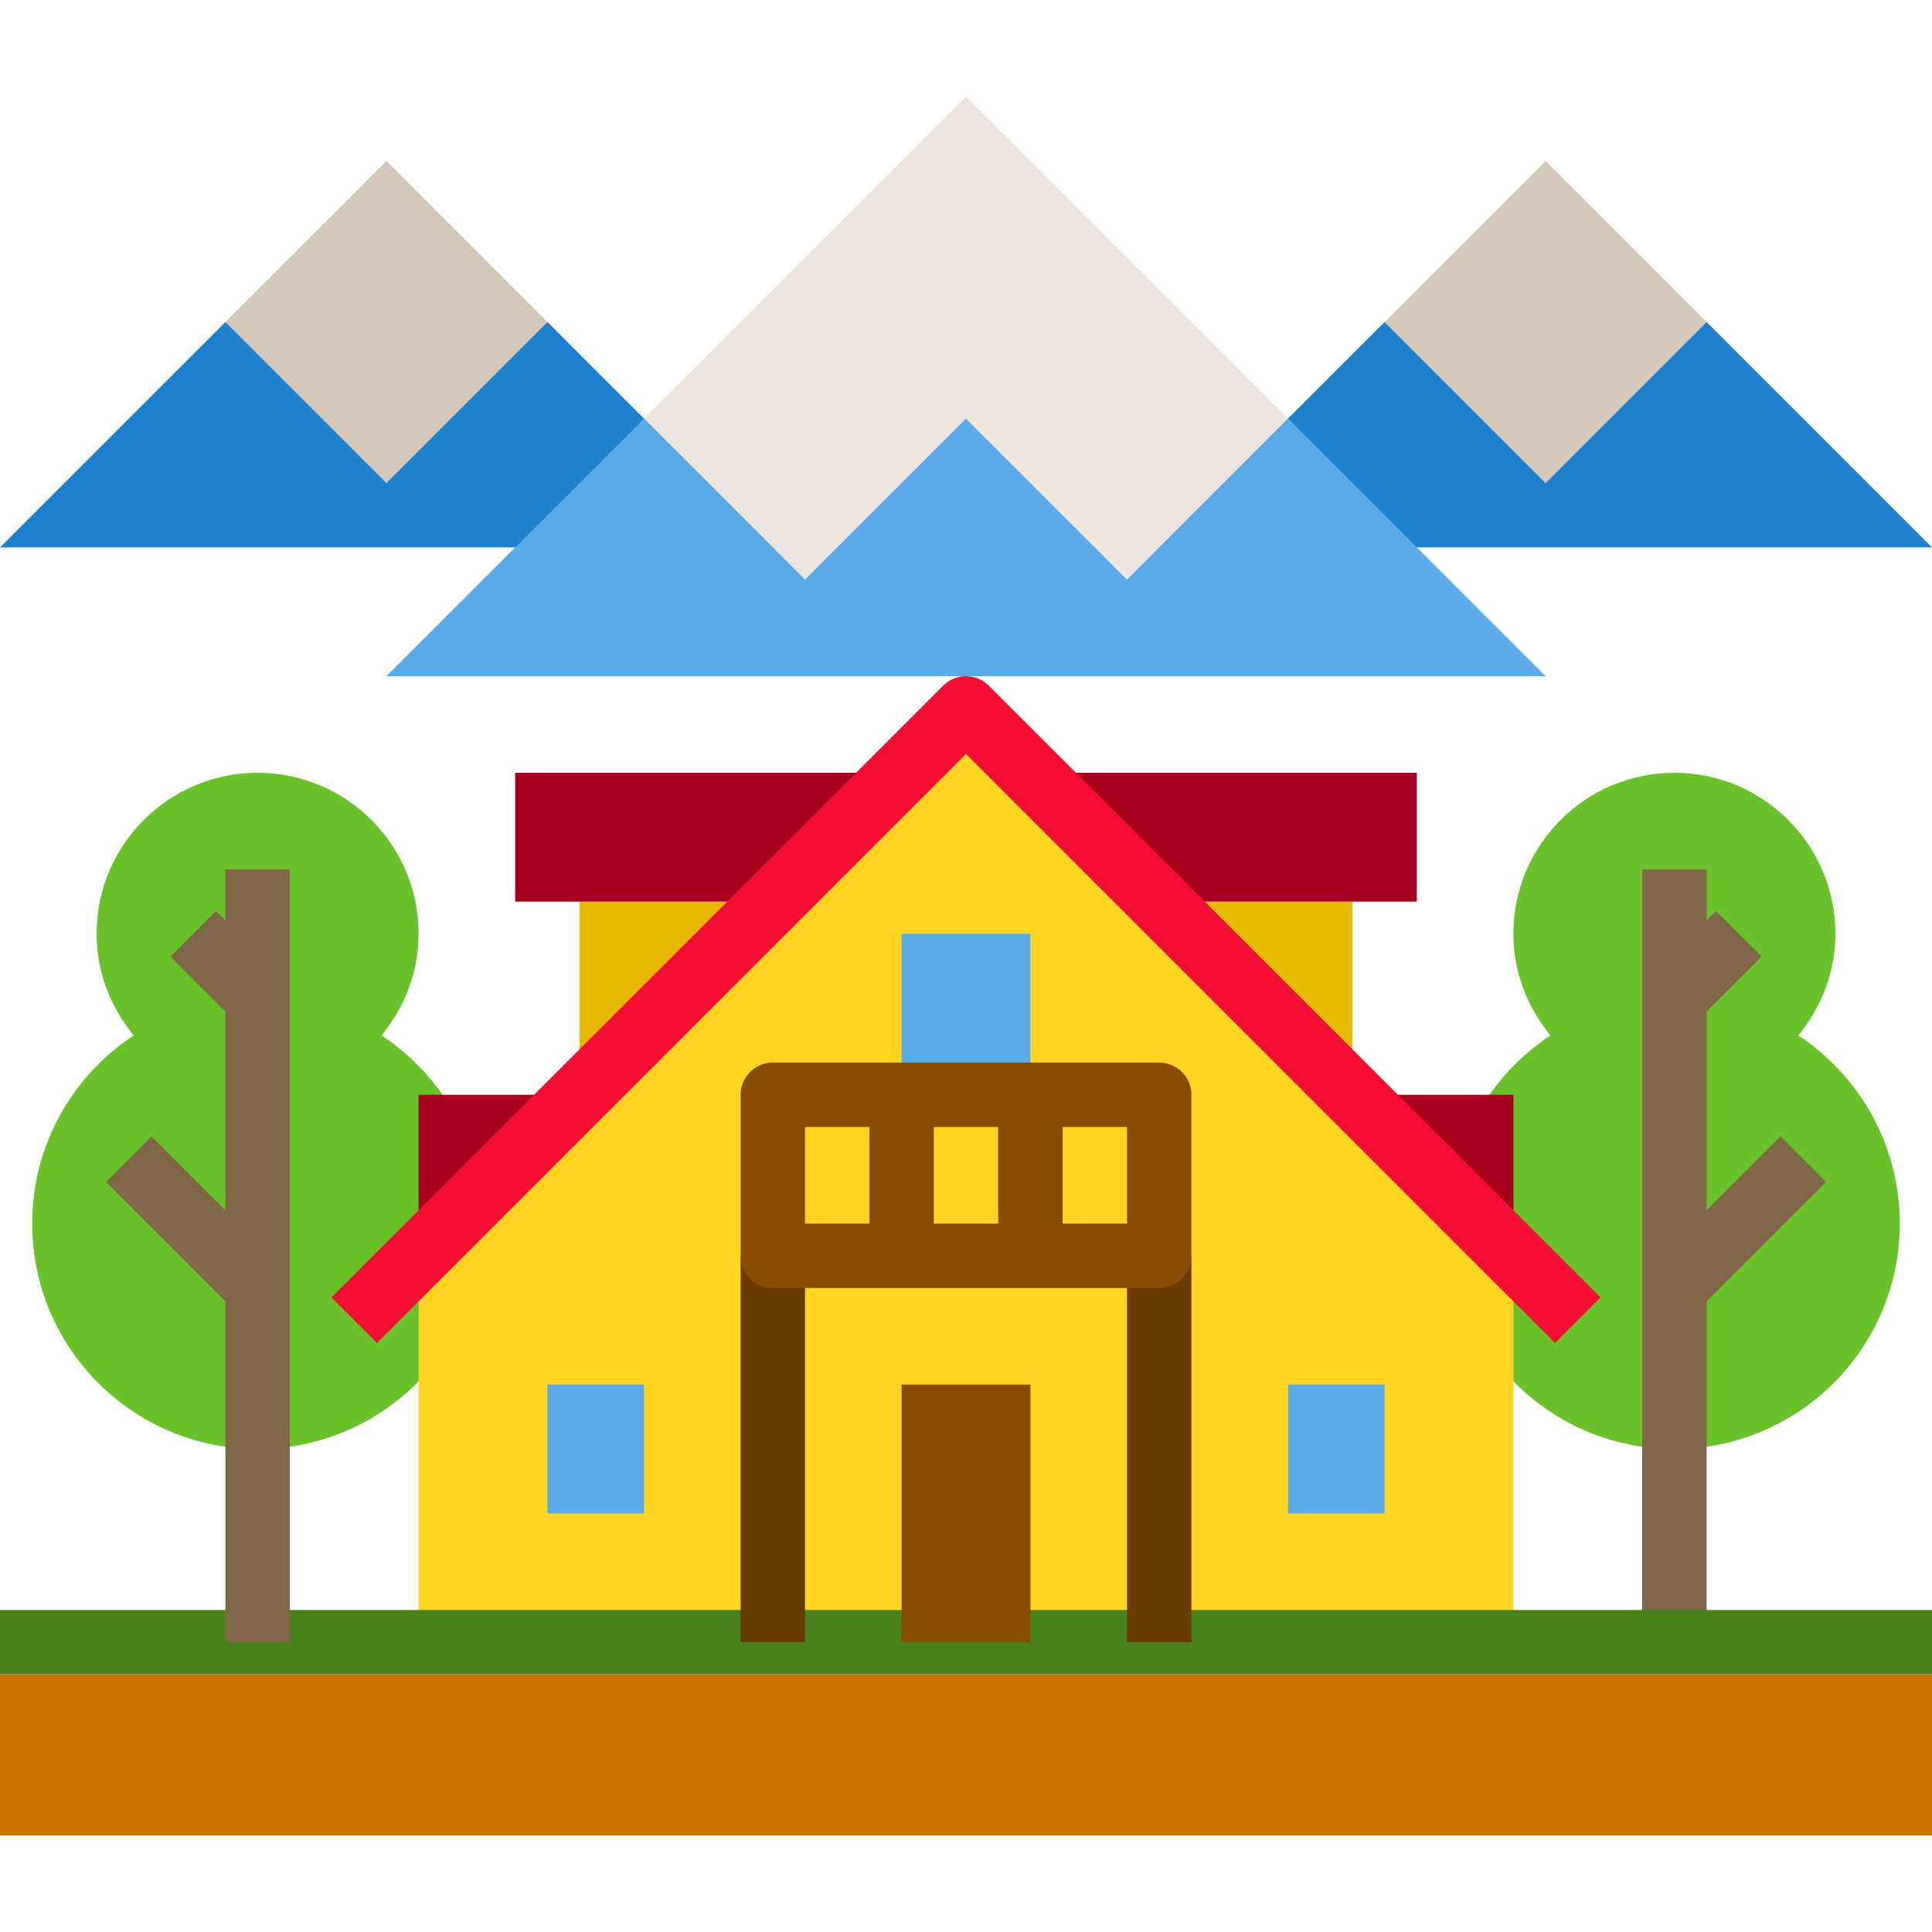<?xml version="1.0" encoding="iso-8859-1"?>
<!-- Generator: Adobe Illustrator 19.0.0, SVG Export Plug-In . SVG Version: 6.00 Build 0)  -->
<svg version="1.1" id="Capa_1" xmlns="http://www.w3.org/2000/svg" xmlns:xlink="http://www.w3.org/1999/xlink" x="0px" y="0px"
	 viewBox="0 0 480 480" style="enable-background:new 0 0 480 480;" xml:space="preserve">
<rect x="67.71" y="51.721" transform="matrix(-0.707 0.707 -0.707 -0.707 220.435 68.695)" style="fill:#D4C8B8;" width="56.56" height="56.56"/>
<polygon style="fill:#1E81CE;" points="136,80 96,120 56,80 0,136 192,136 "/>
<rect x="355.703" y="51.744" transform="matrix(-0.707 0.707 -0.707 -0.707 712.086 -134.908)" style="fill:#D4C8B8;" width="56.56" height="56.56"/>
<polygon style="fill:#1E81CE;" points="344,80 384,120 424,80 480,136 288,136 "/>
<polygon style="fill:#EBE5DD;" points="240,104 280,144 320,104 240,24 160,104 200,144 "/>
<polygon style="fill:#5AAAE7;" points="320,104 280,144 240,104 200,144 160,104 96,168 384,168 "/>
<path style="fill:#69C229;" d="M385.21,257.248C379.542,250.345,376,241.629,376,232c0-22.091,17.909-40,40-40s40,17.909,40,40
	c0,9.629-3.542,18.345-9.21,25.248C461.969,267.265,472,284.452,472,304c0,30.928-25.072,56-56,56s-56-25.072-56-56
	C360,284.452,370.031,267.265,385.21,257.248z"/>
<polygon style="fill:#806749;" points="424,216 424,228.688 426.344,226.344 437.656,237.656 424,251.313 424,300.688 
	442.344,282.344 453.656,293.656 424,323.313 424,408 408,408 408,216 "/>
<path style="fill:#69C229;" d="M94.79,257.248c5.668-6.903,9.21-15.618,9.21-25.248c0-22.091-17.909-40-40-40s-40,17.909-40,40
	c0,9.629,3.542,18.345,9.21,25.248C18.031,267.265,8,284.452,8,304c0,30.928,25.072,56,56,56s56-25.072,56-56
	C120,284.452,109.969,267.265,94.79,257.248z"/>
<g>
	<polygon style="fill:#E7B900;" points="144,272 192,224 144,224 	"/>
	<polygon style="fill:#E7B900;" points="336,272 288,224 336,224 	"/>
</g>
<polygon style="fill:#FFD422;" points="376,408 376,312 240,176 104,312 104,408 "/>
<rect y="400" style="fill:#47821B;" width="480" height="16"/>
<rect x="224" y="232" style="fill:#5AAAE7;" width="32" height="40"/>
<rect x="224" y="344" style="fill:#884D00;" width="32" height="64"/>
<g>
	<rect x="320" y="344" style="fill:#5AAAE7;" width="24" height="32"/>
	<rect x="136" y="344" style="fill:#5AAAE7;" width="24" height="32"/>
</g>
<polygon style="fill:#A6001E;" points="256,192 352,192 352,224 288,224 "/>
<g>
	<rect x="184" y="312" style="fill:#693B00;" width="16" height="96"/>
	<rect x="280" y="312" style="fill:#693B00;" width="16" height="96"/>
</g>
<g>
	<polygon style="fill:#A6001E;" points="224,192 128,192 128,224 192,224 	"/>
	<polygon style="fill:#A6001E;" points="144,272 104,272 104,312 	"/>
	<polygon style="fill:#A6001E;" points="336,272 376,272 376,312 	"/>
</g>
<polygon style="fill:#806749;" points="56,216 56,228.688 53.656,226.344 42.344,237.656 56,251.313 56,300.688 37.656,282.344 
	26.344,293.656 56,323.313 56,408 72,408 72,216 "/>
<path style="fill:#F40E34;" d="M386.344,333.656L240,187.313L93.656,333.656l-11.313-11.313l152-152
	c3.125-3.125,8.188-3.125,11.313,0l152,152L386.344,333.656z"/>
<path style="fill:#884D00;" d="M288,264h-96c-4.418,0-8,3.578-8,8v40c0,4.422,3.582,8,8,8h96c4.418,0,8-3.578,8-8v-40
	C296,267.578,292.418,264,288,264z M248,280v24h-16v-24H248z M200,280h16v24h-16V280z M280,304h-16v-24h16V304z"/>
<rect y="416" style="fill:#CA7300;" width="480" height="40"/>
<g>
</g>
<g>
</g>
<g>
</g>
<g>
</g>
<g>
</g>
<g>
</g>
<g>
</g>
<g>
</g>
<g>
</g>
<g>
</g>
<g>
</g>
<g>
</g>
<g>
</g>
<g>
</g>
<g>
</g>
</svg>
